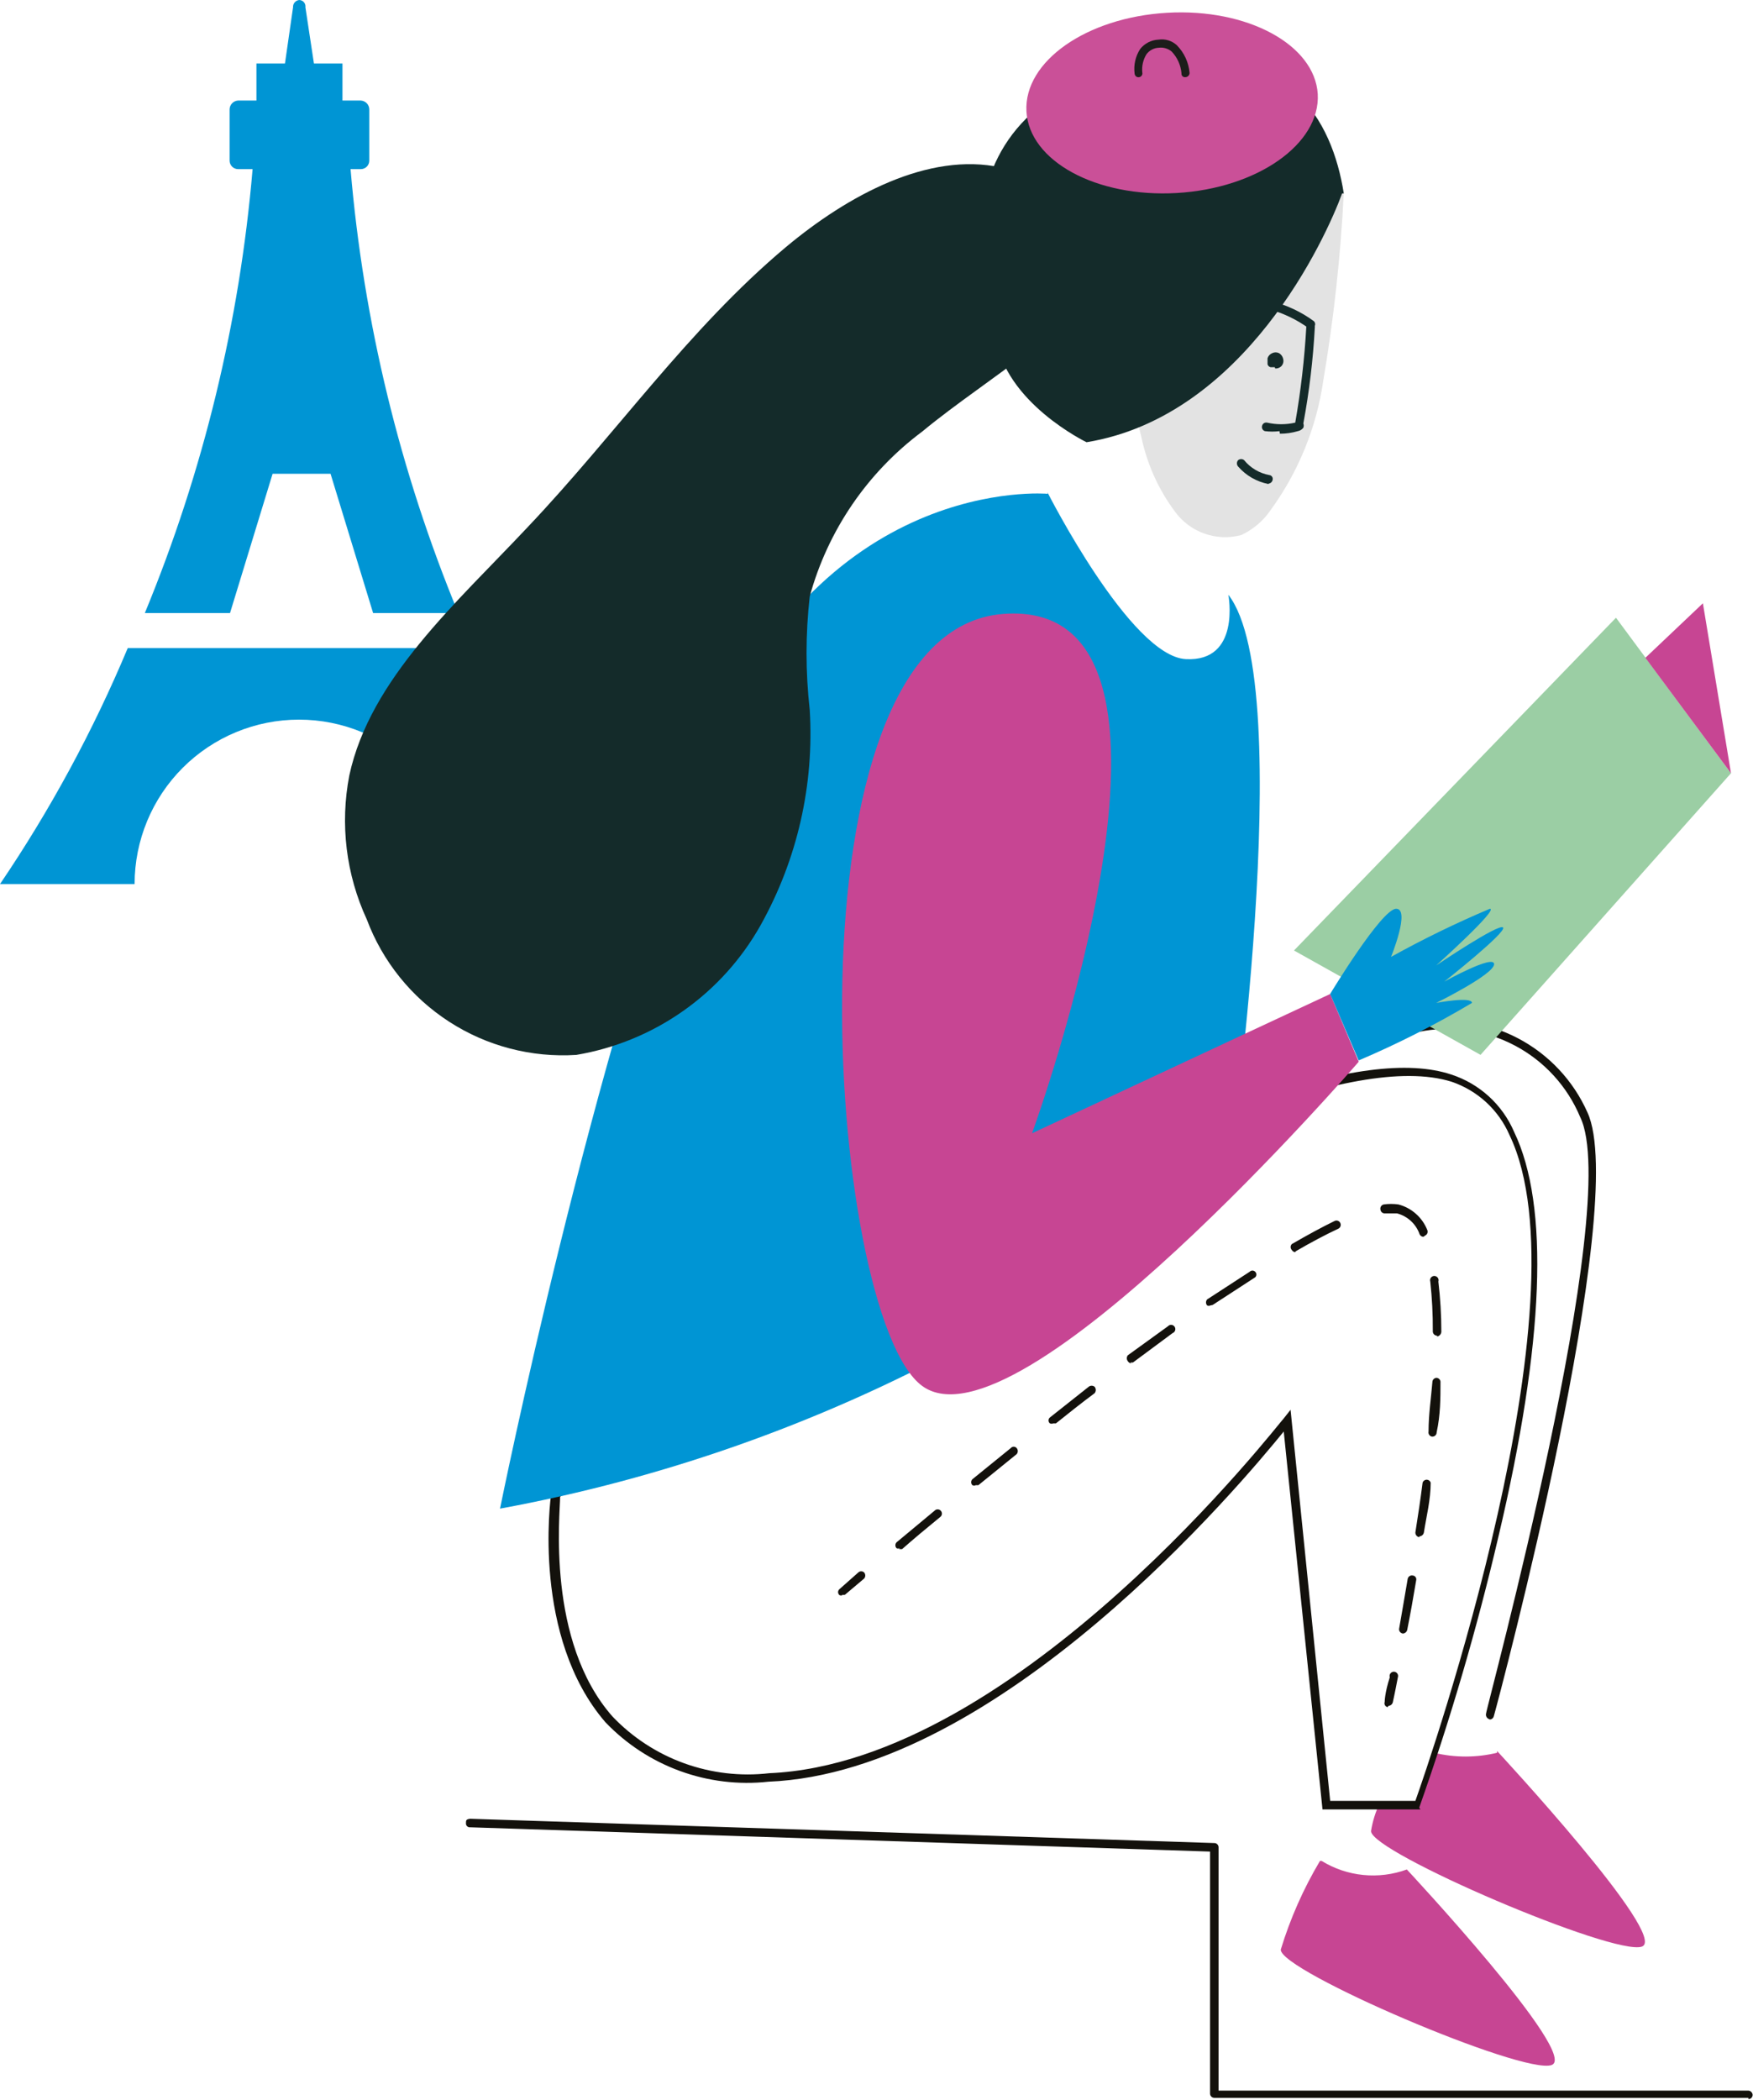 <svg width="86" height="103" viewBox="0 0 86 103" fill="none" xmlns="http://www.w3.org/2000/svg">
<path d="M22.984 31.783H6.268C4.569 35.84 2.469 39.718 0 43.359H6.603C6.603 41.22 7.453 39.168 8.965 37.656C10.478 36.143 12.529 35.294 14.668 35.294C16.807 35.294 18.859 36.143 20.371 37.656C21.884 39.168 22.734 41.22 22.734 43.359H29.337C26.868 39.718 24.768 35.84 23.068 31.783" fill="#0095D4"/>
<path d="M16.989 8.295H17.699C17.754 8.295 17.808 8.285 17.859 8.264C17.91 8.243 17.956 8.212 17.995 8.173C18.034 8.134 18.064 8.088 18.085 8.037C18.106 7.987 18.117 7.932 18.117 7.878V5.37C18.117 5.257 18.074 5.149 17.996 5.067C17.918 4.985 17.812 4.937 17.699 4.931H16.801C16.801 4.346 16.801 3.719 16.801 3.114H15.401L14.983 0.355C14.989 0.313 14.986 0.269 14.974 0.227C14.962 0.186 14.942 0.147 14.914 0.114C14.887 0.08 14.853 0.053 14.814 0.034C14.776 0.014 14.733 0.003 14.69 0C14.646 0.003 14.603 0.014 14.564 0.033C14.524 0.053 14.489 0.08 14.46 0.113C14.431 0.146 14.408 0.184 14.394 0.226C14.38 0.267 14.374 0.311 14.377 0.355L13.98 3.114H12.58C12.58 3.719 12.58 4.346 12.58 4.931H11.681C11.569 4.937 11.462 4.985 11.385 5.067C11.307 5.149 11.263 5.257 11.264 5.37V7.878C11.264 7.988 11.308 8.095 11.386 8.173C11.464 8.251 11.571 8.295 11.681 8.295H12.392C11.757 15.781 9.974 23.125 7.105 30.068H11.284L13.374 23.235H16.216L18.305 30.068H22.484C19.616 23.125 17.833 15.781 17.198 8.295" fill="#0095D4"/>
<path d="M85.775 102.887H59.572C59.517 102.887 59.464 102.865 59.425 102.826C59.385 102.787 59.363 102.734 59.363 102.678V90.81L23.069 89.619C23.041 89.623 23.012 89.619 22.985 89.61C22.958 89.601 22.934 89.585 22.913 89.565C22.893 89.545 22.878 89.521 22.869 89.494C22.86 89.467 22.856 89.438 22.86 89.41C22.86 89.285 22.86 89.222 23.069 89.201L59.593 90.392C59.645 90.397 59.693 90.422 59.727 90.46C59.762 90.499 59.782 90.549 59.781 90.601V102.532H85.775C85.828 102.537 85.879 102.56 85.917 102.599C85.955 102.637 85.979 102.687 85.983 102.741C85.983 102.797 85.961 102.85 85.922 102.889C85.883 102.928 85.83 102.95 85.775 102.95" fill="#13110C"/>
<path d="M73.446 85.963C72.43 86.21 71.369 86.21 70.353 85.963L69.496 88.449H67.679C67.476 88.88 67.335 89.337 67.261 89.807C67.261 90.852 79.192 95.95 80.55 95.47C81.908 94.989 73.446 85.879 73.446 85.879" fill="#C74593"/>
<path d="M73.051 84.312C72.997 84.293 72.952 84.254 72.925 84.204C72.898 84.154 72.891 84.095 72.905 84.04C72.905 83.789 79.633 59.092 77.522 54.787C76.892 53.28 75.757 52.039 74.313 51.277C72.868 50.514 71.203 50.278 69.603 50.608C69.548 50.615 69.493 50.602 69.447 50.571C69.401 50.541 69.367 50.494 69.352 50.441C69.345 50.386 69.359 50.33 69.389 50.284C69.42 50.238 69.466 50.205 69.52 50.19C71.201 49.868 72.942 50.124 74.46 50.917C75.977 51.71 77.182 52.993 77.878 54.557C79.967 59.071 73.573 83.162 73.281 84.186C73.268 84.227 73.243 84.263 73.21 84.289C73.176 84.315 73.135 84.33 73.093 84.333" fill="#13110C"/>
<path d="M69.686 88.742H64.88L62.979 70.208C60.889 72.778 49.063 86.924 37.696 87.383C36.227 87.544 34.741 87.363 33.353 86.856C31.965 86.349 30.713 85.528 29.693 84.458C26.099 80.279 26.998 73.551 27.04 73.258V73.154C27.04 73.154 35.628 67.178 45.281 61.745C58.257 54.411 66.97 51.298 71.191 52.698C71.878 52.92 72.509 53.287 73.043 53.773C73.576 54.26 73.999 54.855 74.283 55.519C76.017 59.133 75.767 65.82 73.51 75.369C72.46 79.867 71.163 84.303 69.624 88.658L69.686 88.742ZM65.257 88.324H69.436C70.146 86.339 77.94 63.751 74.053 55.665C73.788 55.056 73.398 54.508 72.909 54.058C72.419 53.609 71.841 53.266 71.212 53.053C61.6 50.044 29.296 72.151 27.479 73.405C27.479 74.241 26.789 80.488 30.049 84.187C31.028 85.213 32.232 85.998 33.566 86.48C34.901 86.962 36.329 87.129 37.738 86.966C49.962 86.443 62.812 69.706 63 69.539L63.313 69.142L65.257 88.324Z" fill="#13110C"/>
<path d="M41.33 78.232C41.308 78.243 41.283 78.249 41.257 78.249C41.232 78.249 41.207 78.243 41.184 78.232C41.162 78.214 41.145 78.192 41.133 78.166C41.12 78.141 41.114 78.113 41.114 78.085C41.114 78.057 41.12 78.03 41.133 78.004C41.145 77.979 41.162 77.957 41.184 77.939L42.103 77.124C42.143 77.086 42.195 77.064 42.25 77.064C42.304 77.064 42.357 77.086 42.396 77.124C42.43 77.165 42.449 77.217 42.449 77.27C42.449 77.324 42.43 77.376 42.396 77.417L41.456 78.211C41.415 78.225 41.371 78.225 41.33 78.211" fill="#13110C"/>
<path d="M68.809 80.112C68.781 80.107 68.755 80.097 68.731 80.081C68.708 80.066 68.687 80.046 68.672 80.023C68.656 79.999 68.645 79.973 68.64 79.945C68.635 79.918 68.635 79.889 68.642 79.862C68.767 79.13 68.913 78.315 69.059 77.438C69.064 77.41 69.075 77.384 69.09 77.36C69.106 77.337 69.126 77.316 69.149 77.301C69.173 77.285 69.199 77.275 69.227 77.269C69.254 77.264 69.283 77.265 69.31 77.271C69.337 77.273 69.363 77.281 69.387 77.294C69.41 77.308 69.43 77.326 69.446 77.347C69.462 77.369 69.473 77.394 69.478 77.421C69.484 77.447 69.483 77.474 69.477 77.5C69.331 78.378 69.185 79.193 69.039 79.924C69.031 79.971 69.008 80.015 68.975 80.048C68.941 80.082 68.897 80.104 68.85 80.112M44.132 75.933C44.109 75.943 44.084 75.948 44.059 75.948C44.033 75.948 44.009 75.943 43.986 75.933C43.947 75.894 43.926 75.842 43.926 75.787C43.926 75.732 43.947 75.68 43.986 75.641L45.845 74.095C45.865 74.073 45.889 74.055 45.916 74.043C45.944 74.031 45.973 74.025 46.002 74.026C46.032 74.026 46.061 74.032 46.088 74.045C46.115 74.057 46.139 74.075 46.158 74.098C46.178 74.12 46.192 74.146 46.201 74.175C46.209 74.203 46.211 74.233 46.208 74.262C46.204 74.291 46.194 74.32 46.178 74.345C46.162 74.37 46.141 74.391 46.117 74.408C45.427 74.972 44.8 75.495 44.257 75.975H44.111M69.624 75.39C69.57 75.38 69.522 75.352 69.487 75.31C69.453 75.267 69.435 75.215 69.436 75.16C69.561 74.366 69.686 73.551 69.791 72.716C69.805 72.674 69.831 72.637 69.867 72.612C69.903 72.586 69.945 72.572 69.989 72.572C70.033 72.572 70.076 72.586 70.112 72.612C70.147 72.637 70.174 72.674 70.188 72.716C70.188 73.551 69.979 74.366 69.854 75.16C69.844 75.21 69.819 75.256 69.781 75.29C69.743 75.324 69.695 75.344 69.644 75.348M47.872 72.841C47.846 72.854 47.818 72.861 47.788 72.861C47.76 72.861 47.731 72.854 47.705 72.841C47.666 72.802 47.645 72.749 47.645 72.695C47.645 72.64 47.666 72.587 47.705 72.548L49.585 71.023C49.603 71.001 49.625 70.984 49.651 70.972C49.676 70.959 49.704 70.953 49.732 70.953C49.76 70.953 49.787 70.959 49.813 70.972C49.838 70.984 49.86 71.001 49.878 71.023C49.912 71.064 49.931 71.116 49.931 71.169C49.931 71.223 49.912 71.274 49.878 71.316L47.997 72.841H47.872ZM70.251 70.459C70.223 70.454 70.196 70.443 70.173 70.428C70.149 70.413 70.129 70.392 70.114 70.369C70.098 70.346 70.087 70.319 70.082 70.292C70.077 70.264 70.077 70.236 70.083 70.208C70.083 69.372 70.209 68.537 70.271 67.784C70.271 67.729 70.293 67.676 70.333 67.637C70.372 67.597 70.425 67.575 70.48 67.575C70.508 67.578 70.535 67.586 70.559 67.599C70.583 67.612 70.605 67.63 70.622 67.651C70.64 67.672 70.653 67.697 70.661 67.724C70.669 67.75 70.671 67.778 70.668 67.805C70.668 68.557 70.668 69.393 70.48 70.25C70.48 70.277 70.475 70.305 70.464 70.33C70.454 70.355 70.439 70.378 70.419 70.398C70.4 70.417 70.377 70.433 70.351 70.443C70.326 70.454 70.299 70.459 70.271 70.459M51.675 69.811C51.621 69.83 51.562 69.83 51.508 69.811C51.486 69.793 51.468 69.771 51.456 69.746C51.444 69.721 51.438 69.693 51.438 69.665C51.438 69.637 51.444 69.609 51.456 69.584C51.468 69.558 51.486 69.536 51.508 69.519L53.409 68.014C53.45 67.98 53.502 67.962 53.555 67.962C53.609 67.962 53.66 67.98 53.702 68.014C53.737 68.059 53.757 68.114 53.757 68.171C53.757 68.228 53.737 68.283 53.702 68.328C53.054 68.808 52.427 69.31 51.8 69.811H51.675ZM55.499 66.865C55.464 66.863 55.431 66.852 55.402 66.834C55.373 66.815 55.349 66.79 55.331 66.76C55.298 66.719 55.279 66.668 55.279 66.614C55.279 66.561 55.298 66.509 55.331 66.468L57.296 65.047C57.317 65.023 57.343 65.005 57.372 64.993C57.401 64.981 57.433 64.975 57.465 64.977C57.496 64.979 57.527 64.988 57.555 65.004C57.582 65.02 57.606 65.041 57.624 65.067C57.642 65.094 57.654 65.124 57.658 65.155C57.663 65.186 57.661 65.218 57.651 65.248C57.642 65.279 57.625 65.306 57.604 65.329C57.582 65.353 57.555 65.37 57.526 65.381L55.582 66.823H55.457M70.501 65.507C70.472 65.507 70.443 65.501 70.416 65.489C70.389 65.477 70.365 65.46 70.346 65.438C70.326 65.417 70.311 65.391 70.302 65.363C70.293 65.335 70.289 65.306 70.292 65.277C70.297 64.467 70.255 63.658 70.167 62.853C70.157 62.822 70.154 62.788 70.159 62.756C70.164 62.723 70.177 62.692 70.196 62.665C70.216 62.639 70.241 62.617 70.27 62.602C70.3 62.587 70.332 62.579 70.365 62.579C70.398 62.579 70.431 62.587 70.46 62.602C70.49 62.617 70.515 62.639 70.535 62.665C70.554 62.692 70.567 62.723 70.572 62.756C70.577 62.788 70.574 62.822 70.564 62.853C70.661 63.671 70.71 64.495 70.71 65.319C70.706 65.375 70.684 65.428 70.646 65.47C70.608 65.512 70.557 65.539 70.501 65.549M59.385 64.023C59.359 64.036 59.331 64.043 59.301 64.043C59.273 64.043 59.244 64.036 59.218 64.023C59.184 63.982 59.165 63.93 59.165 63.877C59.165 63.824 59.184 63.772 59.218 63.731L61.307 62.373C61.325 62.354 61.346 62.34 61.369 62.33C61.393 62.32 61.418 62.315 61.443 62.315C61.469 62.315 61.494 62.32 61.517 62.33C61.541 62.34 61.562 62.354 61.579 62.373C61.597 62.39 61.612 62.411 61.622 62.434C61.632 62.458 61.637 62.483 61.637 62.508C61.637 62.534 61.632 62.559 61.622 62.582C61.612 62.605 61.597 62.627 61.579 62.644L59.49 64.002M63.543 61.411C63.509 61.409 63.476 61.398 63.447 61.38C63.417 61.362 63.393 61.337 63.376 61.307C63.338 61.268 63.316 61.215 63.316 61.161C63.316 61.106 63.338 61.053 63.376 61.014C64.17 60.555 64.867 60.178 65.466 59.886C65.491 59.872 65.52 59.864 65.549 59.861C65.578 59.859 65.608 59.863 65.635 59.873C65.663 59.883 65.688 59.898 65.709 59.919C65.73 59.939 65.747 59.963 65.758 59.99C65.779 60.041 65.78 60.097 65.761 60.148C65.741 60.198 65.703 60.239 65.654 60.262C65.027 60.555 64.316 60.931 63.564 61.37M69.833 60.659C69.793 60.658 69.754 60.646 69.72 60.624C69.687 60.602 69.661 60.571 69.644 60.534C69.558 60.286 69.411 60.062 69.218 59.884C69.025 59.706 68.791 59.577 68.537 59.51H67.952C67.925 59.513 67.897 59.51 67.87 59.502C67.844 59.494 67.819 59.481 67.798 59.464C67.776 59.446 67.759 59.425 67.746 59.4C67.733 59.376 67.725 59.349 67.722 59.322C67.716 59.294 67.716 59.266 67.721 59.238C67.726 59.211 67.737 59.184 67.752 59.161C67.768 59.137 67.788 59.117 67.812 59.102C67.835 59.087 67.862 59.076 67.889 59.071C68.125 59.039 68.364 59.039 68.6 59.071C68.919 59.153 69.214 59.31 69.46 59.528C69.707 59.745 69.899 60.019 70.021 60.325C70.042 60.375 70.043 60.431 70.024 60.482C70.004 60.532 69.966 60.574 69.916 60.596" fill="#13110C"/>
<path d="M68.077 83.725C68.049 83.721 68.023 83.71 68.001 83.695C67.978 83.679 67.959 83.658 67.945 83.634C67.931 83.61 67.922 83.584 67.92 83.556C67.917 83.528 67.921 83.5 67.93 83.474C67.93 83.474 67.93 83.036 68.181 82.263C68.171 82.231 68.168 82.198 68.173 82.165C68.178 82.132 68.191 82.102 68.211 82.075C68.23 82.048 68.255 82.026 68.285 82.011C68.314 81.996 68.347 81.988 68.38 81.988C68.413 81.988 68.445 81.996 68.475 82.011C68.504 82.026 68.53 82.048 68.549 82.075C68.568 82.102 68.581 82.132 68.586 82.165C68.591 82.198 68.589 82.231 68.578 82.263C68.432 83.036 68.328 83.495 68.328 83.495C68.314 83.541 68.287 83.582 68.25 83.612C68.212 83.642 68.166 83.66 68.119 83.662" fill="#13110C"/>
<path d="M51.402 24.218C51.402 24.218 40.098 23.195 34.561 37.445C29.024 51.695 24.531 73.99 24.531 73.99C32.444 72.537 40.08 69.85 47.16 66.029C58.715 59.761 60.262 57.671 60.262 57.671C60.262 57.671 63.73 33.621 60.262 29.171C60.262 29.171 60.888 32.472 58.172 32.326C55.456 32.179 51.381 24.135 51.381 24.135" fill="#0095D4"/>
<path d="M50.631 55.581L65.258 48.749L66.658 52.071C66.658 52.071 49.942 71.42 45.24 67.972C40.539 64.524 38.178 30.967 49.21 30.11C60.243 29.254 50.631 55.581 50.631 55.581Z" fill="#C74593"/>
<path d="M64.839 91.269C65.459 91.65 66.157 91.885 66.881 91.957C67.605 92.029 68.335 91.937 69.018 91.688C69.018 91.688 77.502 100.777 76.123 101.278C74.743 101.78 62.771 96.66 62.833 95.616C63.297 94.095 63.942 92.635 64.756 91.269" fill="#C74593"/>
<path d="M65.924 9.486C65.769 12.561 65.434 15.624 64.921 18.659C64.587 20.972 63.69 23.168 62.309 25.053C61.949 25.569 61.459 25.98 60.888 26.244C60.29 26.402 59.659 26.375 59.076 26.166C58.494 25.957 57.989 25.576 57.629 25.074C56.833 24 56.277 22.767 55.999 21.459C55.288 18.655 54.999 15.761 55.142 12.871" fill="#E3E3E3"/>
<path d="M65.925 9.487C65.361 5.934 63.23 1.797 56.209 3.093C44.445 5.182 48.854 16.507 48.854 16.507C49.272 19.746 53.305 21.689 53.305 21.689C61.078 20.415 65.048 11.66 65.842 9.487" fill="#142B2A"/>
<path d="M49.106 8.213C45.554 7.439 41.605 9.571 38.554 12.12C33.769 16.132 30.196 21.314 25.892 25.848C22.381 29.588 18.161 33.287 17.137 38.03C16.675 40.416 16.975 42.886 17.994 45.092C18.768 47.156 20.186 48.915 22.037 50.111C23.888 51.308 26.074 51.878 28.274 51.737C30.162 51.419 31.956 50.681 33.521 49.578C35.087 48.475 36.386 47.035 37.321 45.364C39.116 42.149 39.95 38.487 39.724 34.812C39.516 32.965 39.516 31.101 39.724 29.254C40.61 26.019 42.552 23.173 45.24 21.168C48.626 18.368 52.888 16.195 54.81 12.371C55.168 11.812 55.358 11.164 55.358 10.501C55.358 9.838 55.168 9.189 54.81 8.631C54.602 8.401 54.33 8.192 54.351 7.857" fill="#142B2A"/>
<path d="M63.481 46.616L79.278 30.297L84.92 37.923L72.633 51.735L63.481 46.616Z" fill="#9BCEA4"/>
<path d="M65.255 48.749C65.255 48.749 67.783 44.57 68.494 44.57C69.204 44.57 68.243 46.931 68.243 46.931C69.815 46.058 71.434 45.27 73.091 44.57C73.55 44.57 70.458 47.349 70.458 47.349C70.458 47.349 73.55 45.26 73.738 45.49C73.926 45.719 70.855 48.143 70.855 48.143C70.855 48.143 73.299 46.785 73.299 47.287C73.299 47.788 70.458 49.188 70.458 49.188C70.458 49.188 72.213 48.854 72.213 49.188C70.426 50.252 68.569 51.194 66.655 52.009L65.255 48.749Z" fill="#0095D4"/>
<path d="M84.921 37.925L83.542 29.588L80.721 32.262L84.921 37.925Z" fill="#C74593"/>
<path d="M62.77 21.146C62.534 21.175 62.295 21.175 62.059 21.146C62.007 21.131 61.963 21.097 61.936 21.05C61.908 21.003 61.9 20.948 61.913 20.895C61.918 20.867 61.929 20.841 61.944 20.817C61.96 20.794 61.98 20.774 62.003 20.758C62.026 20.742 62.053 20.732 62.08 20.727C62.108 20.721 62.136 20.722 62.164 20.728C62.618 20.832 63.089 20.832 63.543 20.728C63.816 19.173 63.997 17.603 64.086 16.026C64.083 15.998 64.086 15.97 64.095 15.943C64.105 15.916 64.12 15.891 64.14 15.871C64.16 15.851 64.185 15.836 64.212 15.827C64.238 15.817 64.267 15.814 64.295 15.818C64.325 15.817 64.353 15.823 64.38 15.835C64.407 15.847 64.431 15.864 64.451 15.886C64.471 15.908 64.486 15.933 64.495 15.961C64.504 15.989 64.507 16.018 64.504 16.047C64.419 17.632 64.231 19.209 63.94 20.77C63.966 20.837 63.966 20.911 63.94 20.979C63.874 21.066 63.777 21.126 63.668 21.146C63.383 21.23 63.088 21.272 62.791 21.271" fill="#142B2A"/>
<path d="M62.539 18.01H62.33C62.295 18 62.263 17.982 62.237 17.956C62.212 17.931 62.193 17.899 62.184 17.864C62.184 17.864 62.184 17.864 62.184 17.718V17.571C62.201 17.515 62.231 17.463 62.27 17.42C62.31 17.377 62.359 17.343 62.413 17.32C62.465 17.295 62.523 17.281 62.581 17.281C62.639 17.281 62.696 17.295 62.748 17.32C62.804 17.354 62.851 17.399 62.888 17.454C62.924 17.508 62.947 17.569 62.957 17.634C62.968 17.694 62.964 17.756 62.946 17.814C62.928 17.872 62.895 17.925 62.852 17.968C62.813 18.004 62.767 18.032 62.717 18.05C62.666 18.068 62.613 18.076 62.56 18.073" fill="#142B2A"/>
<path d="M62.226 23.738C61.65 23.626 61.128 23.325 60.742 22.882C60.703 22.839 60.681 22.783 60.681 22.725C60.681 22.667 60.703 22.611 60.742 22.568C60.784 22.534 60.835 22.516 60.889 22.516C60.942 22.516 60.994 22.534 61.035 22.568C61.347 22.95 61.783 23.209 62.268 23.299C62.295 23.302 62.321 23.31 62.344 23.323C62.368 23.336 62.388 23.354 62.404 23.376C62.42 23.398 62.431 23.423 62.436 23.449C62.441 23.476 62.441 23.503 62.435 23.529C62.427 23.576 62.404 23.62 62.371 23.653C62.337 23.687 62.294 23.709 62.247 23.717" fill="#142B2A"/>
<path d="M64.314 16.088H64.189C63.608 15.67 62.957 15.359 62.266 15.169C62.223 15.148 62.187 15.112 62.167 15.068C62.146 15.024 62.142 14.974 62.154 14.927C62.167 14.88 62.195 14.839 62.235 14.811C62.274 14.782 62.322 14.769 62.371 14.772C63.125 14.96 63.834 15.294 64.46 15.754C64.499 15.793 64.52 15.846 64.52 15.9C64.52 15.955 64.499 16.008 64.46 16.047C64.406 16.066 64.347 16.066 64.293 16.047" fill="#142B2A"/>
<path d="M64.648 4.618C64.774 7.063 61.681 9.236 57.732 9.466C53.783 9.696 50.482 7.899 50.356 5.454C50.231 3.009 53.302 0.857 57.252 0.627C61.201 0.397 64.502 2.194 64.648 4.618Z" fill="#CA5098"/>
<path d="M58.15 3.783C58.124 3.787 58.098 3.784 58.074 3.776C58.049 3.768 58.027 3.754 58.009 3.736C57.991 3.717 57.977 3.695 57.969 3.671C57.961 3.647 57.958 3.621 57.962 3.595C57.928 3.195 57.758 2.819 57.481 2.529C57.395 2.456 57.295 2.402 57.187 2.37C57.079 2.337 56.966 2.328 56.854 2.341C56.736 2.345 56.621 2.375 56.516 2.43C56.411 2.484 56.32 2.561 56.248 2.655C56.081 2.923 56.007 3.239 56.039 3.553C56.045 3.578 56.047 3.604 56.042 3.629C56.038 3.654 56.029 3.678 56.015 3.7C56.002 3.721 55.984 3.74 55.963 3.754C55.942 3.768 55.918 3.778 55.893 3.783C55.867 3.789 55.84 3.79 55.813 3.784C55.787 3.779 55.762 3.768 55.74 3.752C55.718 3.736 55.7 3.716 55.687 3.692C55.673 3.669 55.666 3.643 55.663 3.616C55.607 3.193 55.703 2.763 55.935 2.404C56.043 2.267 56.179 2.156 56.334 2.076C56.489 1.997 56.659 1.952 56.833 1.944C56.994 1.92 57.158 1.931 57.313 1.978C57.469 2.025 57.612 2.106 57.732 2.216C58.093 2.581 58.315 3.062 58.359 3.574C58.359 3.626 58.34 3.676 58.305 3.715C58.27 3.754 58.222 3.778 58.171 3.783" fill="#1D1D1B"/>
</svg>
